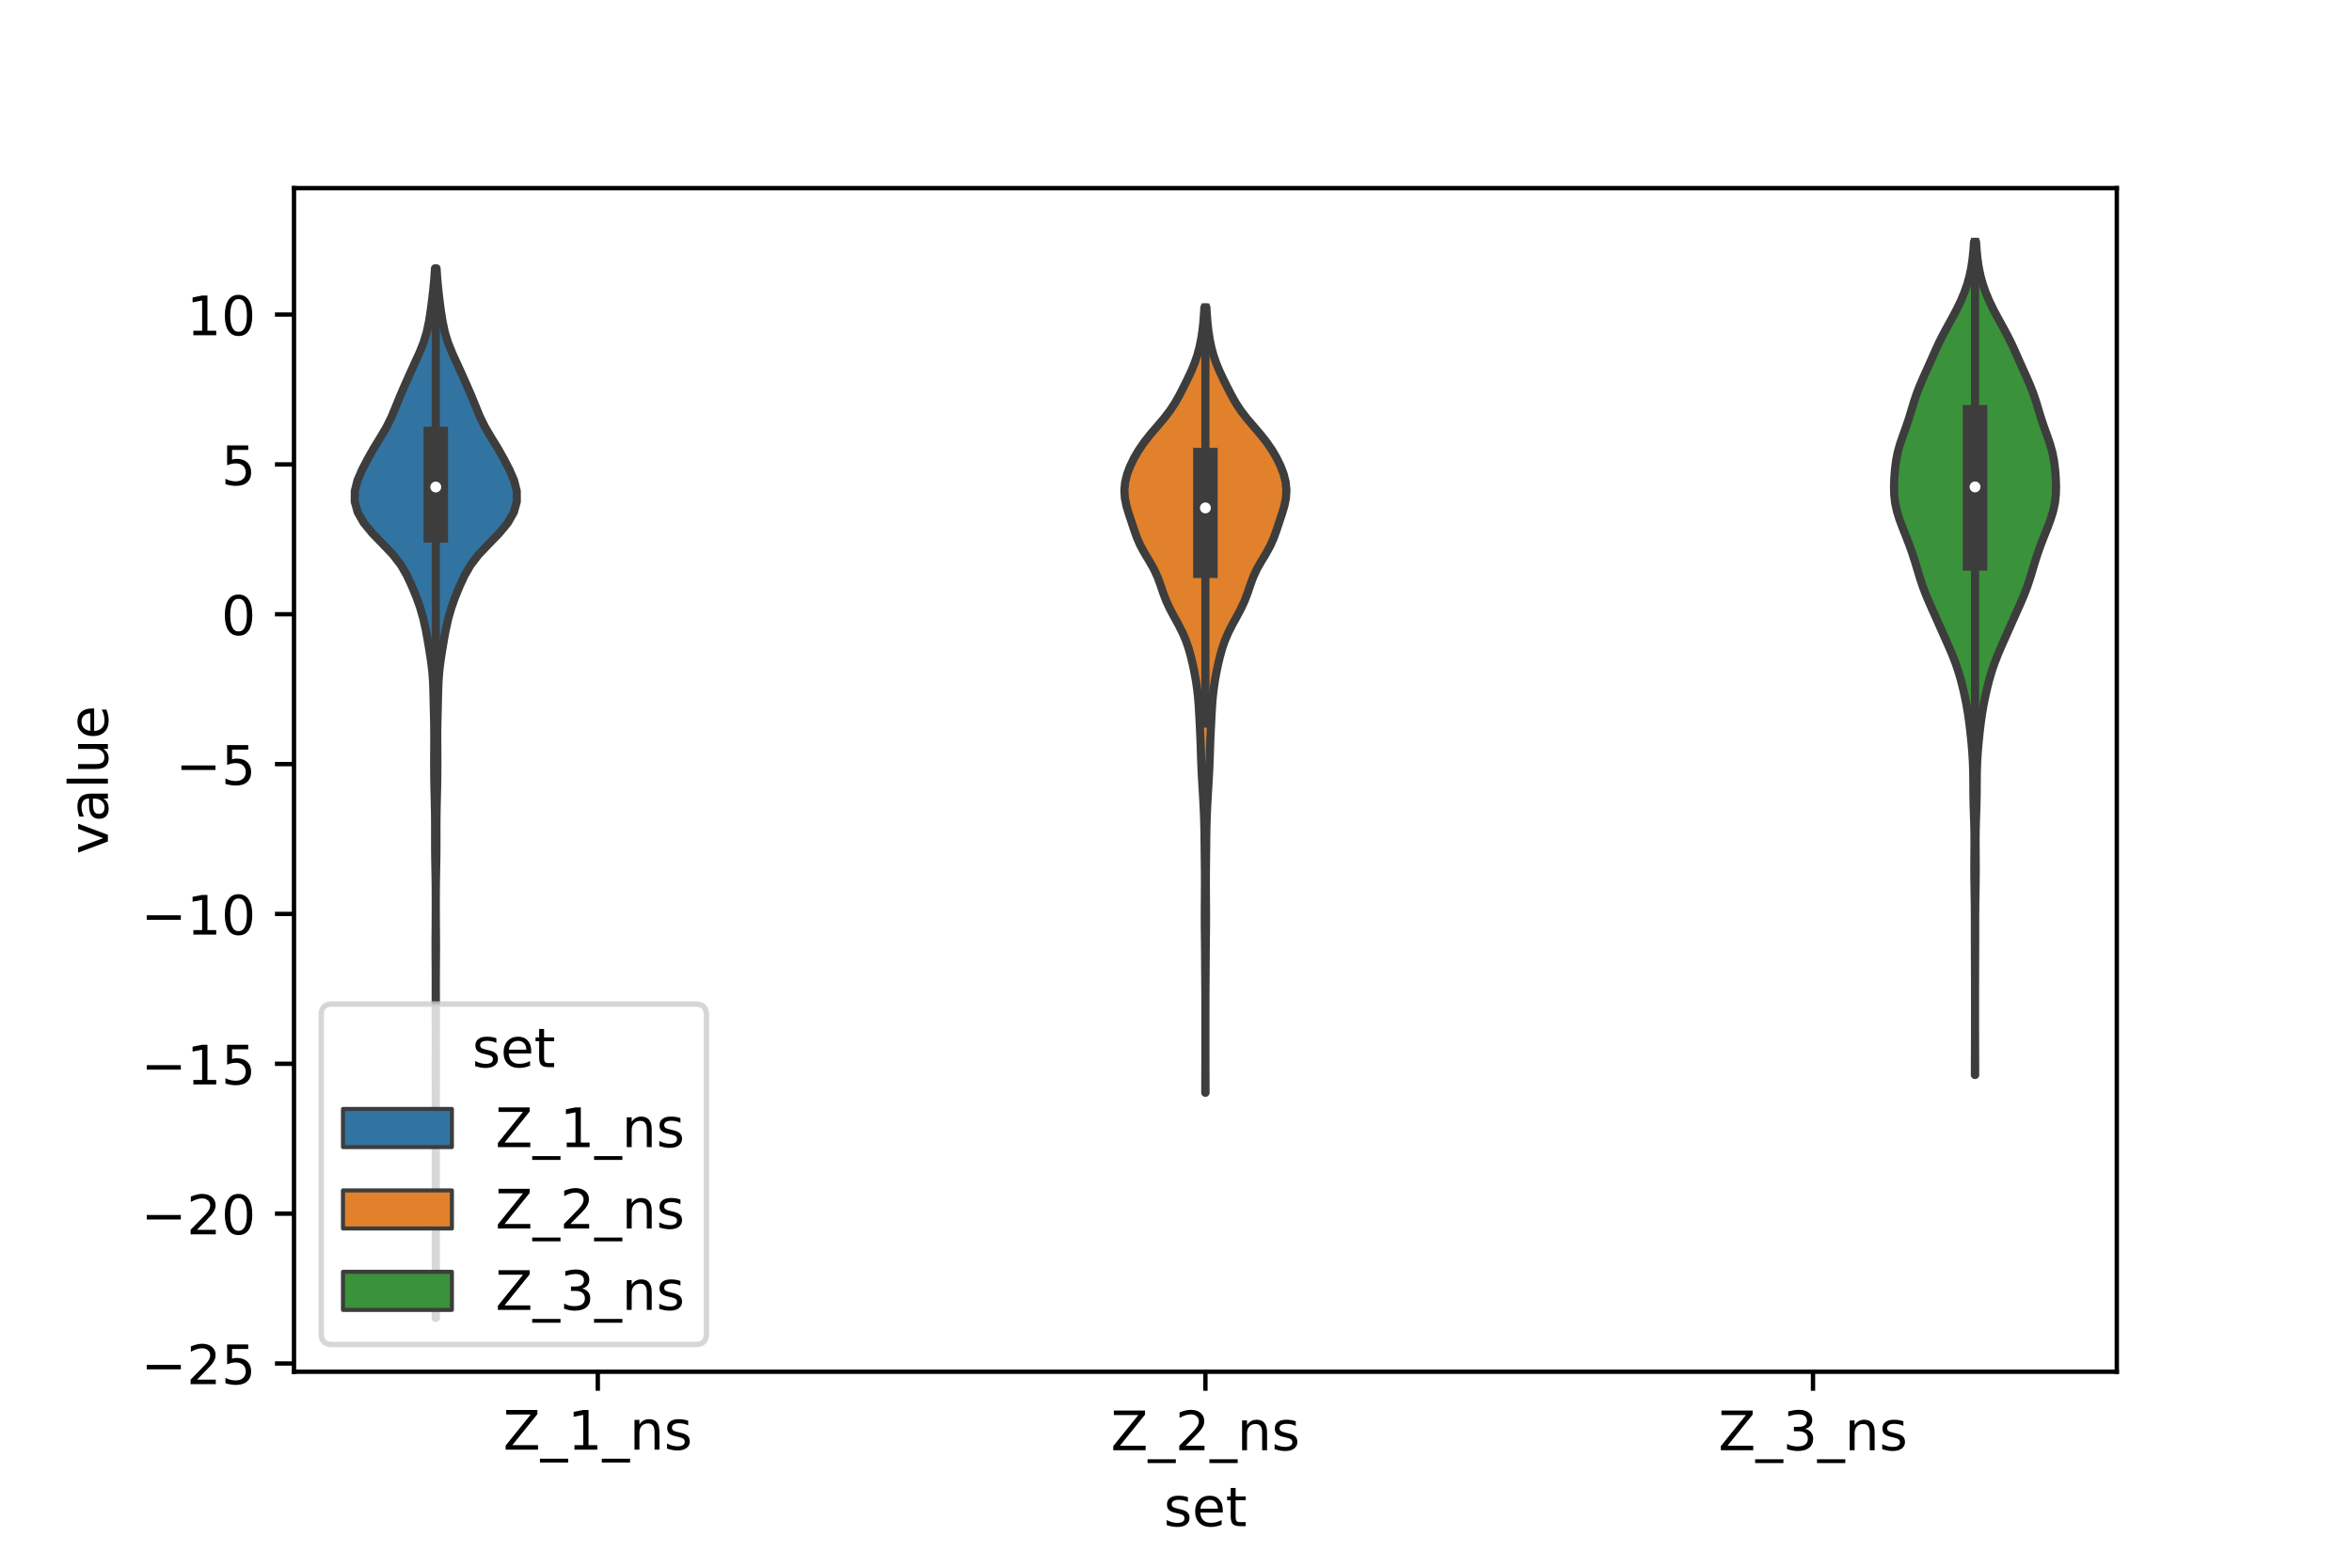 <?xml version="1.0" encoding="utf-8" standalone="no"?>
<!DOCTYPE svg PUBLIC "-//W3C//DTD SVG 1.1//EN"
  "http://www.w3.org/Graphics/SVG/1.1/DTD/svg11.dtd">
<!-- Created with matplotlib (https://matplotlib.org/) -->
<svg height="288pt" version="1.1" viewBox="0 0 432 288" width="432pt" xmlns="http://www.w3.org/2000/svg" xmlns:xlink="http://www.w3.org/1999/xlink">
 <defs>
  <style type="text/css">*{stroke-linecap:butt;stroke-linejoin:round;}</style>
 </defs>
 <g id="figure_1">
  <g id="patch_1">
   <path d="M 0 288 
L 432 288 
L 432 0 
L 0 0 
z
" style="fill:#ffffff;"/>
  </g>
  <g id="axes_1">
   <g id="patch_2">
    <path d="M 54 252 
L 388.8 252 
L 388.8 34.56 
L 54 34.56 
z
" style="fill:#ffffff;"/>
   </g>
   <g id="PolyCollection_1">
    <defs>
     <path d="M 80.06 -45.884 
L 80.02 -45.884 
L 80.024 -47.831 
L 80.031 -49.779 
L 80.037 -51.727 
L 80.039 -53.674 
L 80.04 -55.622 
L 80.04 -57.57 
L 80.04 -59.517 
L 80.04 -61.465 
L 80.04 -63.413 
L 80.04 -65.36 
L 80.04 -67.308 
L 80.04 -69.255 
L 80.04 -71.203 
L 80.04 -73.151 
L 80.04 -75.098 
L 80.04 -77.046 
L 80.04 -78.994 
L 80.04 -80.941 
L 80.04 -82.889 
L 80.039 -84.837 
L 80.035 -86.784 
L 80.028 -88.732 
L 80.021 -90.68 
L 80.02 -92.627 
L 80.025 -94.575 
L 80.03 -96.523 
L 80.028 -98.47 
L 80.022 -100.418 
L 80.02 -102.366 
L 80.025 -104.313 
L 80.031 -106.261 
L 80.032 -108.209 
L 80.023 -110.156 
L 80.008 -112.104 
L 80 -114.052 
L 80.006 -115.999 
L 80.022 -117.947 
L 80.033 -119.895 
L 80.037 -121.842 
L 80.034 -123.79 
L 80.019 -125.738 
L 79.988 -127.685 
L 79.95 -129.633 
L 79.924 -131.58 
L 79.918 -133.528 
L 79.921 -135.476 
L 79.915 -137.423 
L 79.89 -139.371 
L 79.844 -141.319 
L 79.795 -143.266 
L 79.761 -145.214 
L 79.748 -147.162 
L 79.749 -149.109 
L 79.763 -151.057 
L 79.771 -153.005 
L 79.75 -154.952 
L 79.704 -156.9 
L 79.655 -158.848 
L 79.611 -160.795 
L 79.544 -162.743 
L 79.401 -164.691 
L 79.161 -166.638 
L 78.86 -168.586 
L 78.534 -170.534 
L 78.171 -172.481 
L 77.73 -174.429 
L 77.172 -176.377 
L 76.477 -178.324 
L 75.678 -180.272 
L 74.781 -182.22 
L 73.668 -184.167 
L 72.166 -186.115 
L 70.314 -188.062 
L 68.416 -190.01 
L 66.808 -191.958 
L 65.697 -193.905 
L 65.16 -195.853 
L 65.171 -197.801 
L 65.661 -199.748 
L 66.506 -201.696 
L 67.518 -203.644 
L 68.615 -205.591 
L 69.807 -207.539 
L 70.967 -209.487 
L 71.93 -211.434 
L 72.73 -213.382 
L 73.522 -215.33 
L 74.368 -217.277 
L 75.236 -219.225 
L 76.123 -221.173 
L 77.012 -223.12 
L 77.8 -225.068 
L 78.391 -227.016 
L 78.8 -228.963 
L 79.104 -230.911 
L 79.36 -232.859 
L 79.582 -234.806 
L 79.766 -236.754 
L 79.9 -238.702 
L 80.18 -238.702 
L 80.18 -238.702 
L 80.314 -236.754 
L 80.498 -234.806 
L 80.72 -232.859 
L 80.976 -230.911 
L 81.28 -228.963 
L 81.689 -227.016 
L 82.28 -225.068 
L 83.068 -223.12 
L 83.957 -221.173 
L 84.844 -219.225 
L 85.712 -217.277 
L 86.558 -215.33 
L 87.35 -213.382 
L 88.15 -211.434 
L 89.113 -209.487 
L 90.273 -207.539 
L 91.465 -205.591 
L 92.562 -203.644 
L 93.574 -201.696 
L 94.419 -199.748 
L 94.909 -197.801 
L 94.92 -195.853 
L 94.383 -193.905 
L 93.272 -191.958 
L 91.664 -190.01 
L 89.766 -188.062 
L 87.914 -186.115 
L 86.412 -184.167 
L 85.299 -182.22 
L 84.402 -180.272 
L 83.603 -178.324 
L 82.908 -176.377 
L 82.35 -174.429 
L 81.909 -172.481 
L 81.546 -170.534 
L 81.22 -168.586 
L 80.919 -166.638 
L 80.679 -164.691 
L 80.535 -162.743 
L 80.469 -160.795 
L 80.425 -158.848 
L 80.376 -156.9 
L 80.33 -154.952 
L 80.309 -153.005 
L 80.317 -151.057 
L 80.331 -149.109 
L 80.332 -147.162 
L 80.319 -145.214 
L 80.285 -143.266 
L 80.236 -141.319 
L 80.19 -139.371 
L 80.165 -137.423 
L 80.159 -135.476 
L 80.162 -133.528 
L 80.156 -131.58 
L 80.13 -129.633 
L 80.092 -127.685 
L 80.061 -125.738 
L 80.046 -123.79 
L 80.043 -121.842 
L 80.047 -119.895 
L 80.058 -117.947 
L 80.074 -115.999 
L 80.08 -114.052 
L 80.072 -112.104 
L 80.057 -110.156 
L 80.048 -108.209 
L 80.049 -106.261 
L 80.055 -104.313 
L 80.06 -102.366 
L 80.058 -100.418 
L 80.052 -98.47 
L 80.05 -96.523 
L 80.055 -94.575 
L 80.06 -92.627 
L 80.059 -90.68 
L 80.052 -88.732 
L 80.045 -86.784 
L 80.041 -84.837 
L 80.04 -82.889 
L 80.04 -80.941 
L 80.04 -78.994 
L 80.04 -77.046 
L 80.04 -75.098 
L 80.04 -73.151 
L 80.04 -71.203 
L 80.04 -69.255 
L 80.04 -67.308 
L 80.04 -65.36 
L 80.04 -63.413 
L 80.04 -61.465 
L 80.04 -59.517 
L 80.04 -57.57 
L 80.04 -55.622 
L 80.041 -53.674 
L 80.043 -51.727 
L 80.049 -49.779 
L 80.056 -47.831 
L 80.06 -45.884 
z
" id="m02e32f5db6" style="stroke:#3d3d3d;stroke-width:1.5;"/>
    </defs>
    <g clip-path="url(#paaf33d2bca)">
     <use style="fill:#3274a1;stroke:#3d3d3d;stroke-width:1.5;" x="0" xlink:href="#m02e32f5db6" y="288"/>
    </g>
   </g>
   <g id="PolyCollection_2">
    <defs>
     <path d="M 221.422 -87.255 
L 221.378 -87.255 
L 221.38 -88.712 
L 221.386 -90.17 
L 221.391 -91.627 
L 221.396 -93.084 
L 221.398 -94.541 
L 221.399 -95.998 
L 221.4 -97.455 
L 221.4 -98.912 
L 221.4 -100.369 
L 221.399 -101.826 
L 221.397 -103.283 
L 221.394 -104.741 
L 221.387 -106.198 
L 221.377 -107.655 
L 221.366 -109.112 
L 221.356 -110.569 
L 221.348 -112.026 
L 221.339 -113.483 
L 221.326 -114.94 
L 221.31 -116.397 
L 221.295 -117.854 
L 221.287 -119.311 
L 221.289 -120.769 
L 221.298 -122.226 
L 221.309 -123.683 
L 221.317 -125.14 
L 221.318 -126.597 
L 221.31 -128.054 
L 221.294 -129.511 
L 221.276 -130.968 
L 221.259 -132.425 
L 221.244 -133.882 
L 221.225 -135.339 
L 221.194 -136.797 
L 221.144 -138.254 
L 221.079 -139.711 
L 221.003 -141.168 
L 220.92 -142.625 
L 220.833 -144.082 
L 220.748 -145.539 
L 220.675 -146.996 
L 220.618 -148.453 
L 220.573 -149.91 
L 220.525 -151.368 
L 220.464 -152.825 
L 220.393 -154.282 
L 220.32 -155.739 
L 220.245 -157.196 
L 220.154 -158.653 
L 220.032 -160.11 
L 219.863 -161.567 
L 219.645 -163.024 
L 219.38 -164.481 
L 219.077 -165.938 
L 218.732 -167.396 
L 218.326 -168.853 
L 217.826 -170.31 
L 217.203 -171.767 
L 216.465 -173.224 
L 215.664 -174.681 
L 214.886 -176.138 
L 214.207 -177.595 
L 213.65 -179.052 
L 213.161 -180.509 
L 212.629 -181.966 
L 211.956 -183.424 
L 211.13 -184.881 
L 210.251 -186.338 
L 209.455 -187.795 
L 208.816 -189.252 
L 208.298 -190.709 
L 207.814 -192.166 
L 207.329 -193.623 
L 206.894 -195.08 
L 206.602 -196.537 
L 206.52 -197.994 
L 206.667 -199.452 
L 207.029 -200.909 
L 207.58 -202.366 
L 208.288 -203.823 
L 209.138 -205.28 
L 210.137 -206.737 
L 211.286 -208.194 
L 212.534 -209.651 
L 213.775 -211.108 
L 214.898 -212.565 
L 215.853 -214.023 
L 216.67 -215.48 
L 217.417 -216.937 
L 218.137 -218.394 
L 218.819 -219.851 
L 219.424 -221.308 
L 219.924 -222.765 
L 220.316 -224.222 
L 220.616 -225.679 
L 220.842 -227.136 
L 221.007 -228.593 
L 221.126 -230.051 
L 221.215 -231.508 
L 221.585 -231.508 
L 221.585 -231.508 
L 221.674 -230.051 
L 221.793 -228.593 
L 221.958 -227.136 
L 222.184 -225.679 
L 222.484 -224.222 
L 222.876 -222.765 
L 223.376 -221.308 
L 223.981 -219.851 
L 224.663 -218.394 
L 225.383 -216.937 
L 226.13 -215.48 
L 226.947 -214.023 
L 227.902 -212.565 
L 229.025 -211.108 
L 230.266 -209.651 
L 231.514 -208.194 
L 232.663 -206.737 
L 233.662 -205.28 
L 234.512 -203.823 
L 235.22 -202.366 
L 235.771 -200.909 
L 236.133 -199.452 
L 236.28 -197.994 
L 236.198 -196.537 
L 235.906 -195.08 
L 235.471 -193.623 
L 234.986 -192.166 
L 234.502 -190.709 
L 233.984 -189.252 
L 233.345 -187.795 
L 232.549 -186.338 
L 231.67 -184.881 
L 230.844 -183.424 
L 230.171 -181.966 
L 229.639 -180.509 
L 229.15 -179.052 
L 228.593 -177.595 
L 227.914 -176.138 
L 227.136 -174.681 
L 226.335 -173.224 
L 225.597 -171.767 
L 224.974 -170.31 
L 224.474 -168.853 
L 224.068 -167.396 
L 223.723 -165.938 
L 223.42 -164.481 
L 223.155 -163.024 
L 222.937 -161.567 
L 222.768 -160.11 
L 222.646 -158.653 
L 222.555 -157.196 
L 222.48 -155.739 
L 222.407 -154.282 
L 222.336 -152.825 
L 222.275 -151.368 
L 222.227 -149.91 
L 222.182 -148.453 
L 222.125 -146.996 
L 222.052 -145.539 
L 221.967 -144.082 
L 221.88 -142.625 
L 221.797 -141.168 
L 221.721 -139.711 
L 221.656 -138.254 
L 221.606 -136.797 
L 221.575 -135.339 
L 221.556 -133.882 
L 221.541 -132.425 
L 221.524 -130.968 
L 221.506 -129.511 
L 221.49 -128.054 
L 221.482 -126.597 
L 221.483 -125.14 
L 221.491 -123.683 
L 221.502 -122.226 
L 221.511 -120.769 
L 221.513 -119.311 
L 221.505 -117.854 
L 221.49 -116.397 
L 221.474 -114.94 
L 221.461 -113.483 
L 221.452 -112.026 
L 221.444 -110.569 
L 221.434 -109.112 
L 221.423 -107.655 
L 221.413 -106.198 
L 221.406 -104.741 
L 221.403 -103.283 
L 221.401 -101.826 
L 221.4 -100.369 
L 221.4 -98.912 
L 221.4 -97.455 
L 221.401 -95.998 
L 221.402 -94.541 
L 221.404 -93.084 
L 221.409 -91.627 
L 221.414 -90.17 
L 221.42 -88.712 
L 221.422 -87.255 
z
" id="mabff1566d9" style="stroke:#3d3d3d;stroke-width:1.5;"/>
    </defs>
    <g clip-path="url(#paaf33d2bca)">
     <use style="fill:#e1812c;stroke:#3d3d3d;stroke-width:1.5;" x="0" xlink:href="#mabff1566d9" y="288"/>
    </g>
   </g>
   <g id="PolyCollection_3">
    <defs>
     <path d="M 362.785 -90.518 
L 362.735 -90.518 
L 362.737 -92.064 
L 362.742 -93.609 
L 362.749 -95.155 
L 362.754 -96.701 
L 362.757 -98.247 
L 362.759 -99.793 
L 362.76 -101.339 
L 362.76 -102.885 
L 362.76 -104.43 
L 362.759 -105.976 
L 362.757 -107.522 
L 362.754 -109.068 
L 362.749 -110.614 
L 362.742 -112.16 
L 362.737 -113.705 
L 362.734 -115.251 
L 362.733 -116.797 
L 362.734 -118.343 
L 362.73 -119.889 
L 362.719 -121.435 
L 362.7 -122.981 
L 362.675 -124.526 
L 362.652 -126.072 
L 362.637 -127.618 
L 362.635 -129.164 
L 362.645 -130.71 
L 362.657 -132.256 
L 362.66 -133.801 
L 362.645 -135.347 
L 362.608 -136.893 
L 362.557 -138.439 
L 362.507 -139.985 
L 362.472 -141.531 
L 362.455 -143.076 
L 362.447 -144.622 
L 362.428 -146.168 
L 362.38 -147.714 
L 362.296 -149.26 
L 362.177 -150.806 
L 362.032 -152.352 
L 361.867 -153.897 
L 361.677 -155.443 
L 361.454 -156.989 
L 361.189 -158.535 
L 360.88 -160.081 
L 360.53 -161.627 
L 360.134 -163.172 
L 359.679 -164.718 
L 359.15 -166.264 
L 358.546 -167.81 
L 357.883 -169.356 
L 357.195 -170.902 
L 356.507 -172.448 
L 355.822 -173.993 
L 355.131 -175.539 
L 354.441 -177.085 
L 353.782 -178.631 
L 353.188 -180.177 
L 352.669 -181.723 
L 352.2 -183.268 
L 351.738 -184.814 
L 351.241 -186.36 
L 350.69 -187.906 
L 350.09 -189.452 
L 349.474 -190.998 
L 348.896 -192.544 
L 348.417 -194.089 
L 348.085 -195.635 
L 347.913 -197.181 
L 347.88 -198.727 
L 347.94 -200.273 
L 348.063 -201.819 
L 348.258 -203.364 
L 348.56 -204.91 
L 348.994 -206.456 
L 349.527 -208.002 
L 350.086 -209.548 
L 350.606 -211.094 
L 351.077 -212.639 
L 351.543 -214.185 
L 352.063 -215.731 
L 352.668 -217.277 
L 353.342 -218.823 
L 354.041 -220.369 
L 354.73 -221.915 
L 355.413 -223.46 
L 356.127 -225.006 
L 356.903 -226.552 
L 357.739 -228.098 
L 358.593 -229.644 
L 359.414 -231.19 
L 360.159 -232.735 
L 360.806 -234.281 
L 361.344 -235.827 
L 361.768 -237.373 
L 362.085 -238.919 
L 362.311 -240.465 
L 362.467 -242.011 
L 362.575 -243.556 
L 362.945 -243.556 
L 362.945 -243.556 
L 363.053 -242.011 
L 363.209 -240.465 
L 363.435 -238.919 
L 363.752 -237.373 
L 364.176 -235.827 
L 364.714 -234.281 
L 365.361 -232.735 
L 366.106 -231.19 
L 366.927 -229.644 
L 367.781 -228.098 
L 368.617 -226.552 
L 369.393 -225.006 
L 370.107 -223.46 
L 370.79 -221.915 
L 371.479 -220.369 
L 372.178 -218.823 
L 372.852 -217.277 
L 373.457 -215.731 
L 373.977 -214.185 
L 374.443 -212.639 
L 374.914 -211.094 
L 375.434 -209.548 
L 375.993 -208.002 
L 376.526 -206.456 
L 376.96 -204.91 
L 377.262 -203.364 
L 377.457 -201.819 
L 377.58 -200.273 
L 377.64 -198.727 
L 377.607 -197.181 
L 377.435 -195.635 
L 377.103 -194.089 
L 376.624 -192.544 
L 376.046 -190.998 
L 375.43 -189.452 
L 374.83 -187.906 
L 374.279 -186.36 
L 373.782 -184.814 
L 373.32 -183.268 
L 372.851 -181.723 
L 372.332 -180.177 
L 371.738 -178.631 
L 371.079 -177.085 
L 370.389 -175.539 
L 369.698 -173.993 
L 369.013 -172.448 
L 368.325 -170.902 
L 367.637 -169.356 
L 366.974 -167.81 
L 366.37 -166.264 
L 365.841 -164.718 
L 365.386 -163.172 
L 364.99 -161.627 
L 364.64 -160.081 
L 364.331 -158.535 
L 364.066 -156.989 
L 363.843 -155.443 
L 363.653 -153.897 
L 363.488 -152.352 
L 363.343 -150.806 
L 363.224 -149.26 
L 363.14 -147.714 
L 363.092 -146.168 
L 363.073 -144.622 
L 363.065 -143.076 
L 363.048 -141.531 
L 363.013 -139.985 
L 362.963 -138.439 
L 362.912 -136.893 
L 362.875 -135.347 
L 362.86 -133.801 
L 362.863 -132.256 
L 362.875 -130.71 
L 362.885 -129.164 
L 362.883 -127.618 
L 362.868 -126.072 
L 362.845 -124.526 
L 362.82 -122.981 
L 362.801 -121.435 
L 362.79 -119.889 
L 362.786 -118.343 
L 362.787 -116.797 
L 362.786 -115.251 
L 362.783 -113.705 
L 362.778 -112.16 
L 362.771 -110.614 
L 362.766 -109.068 
L 362.763 -107.522 
L 362.761 -105.976 
L 362.76 -104.43 
L 362.76 -102.885 
L 362.76 -101.339 
L 362.761 -99.793 
L 362.763 -98.247 
L 362.766 -96.701 
L 362.771 -95.155 
L 362.778 -93.609 
L 362.783 -92.064 
L 362.785 -90.518 
z
" id="m61978e250a" style="stroke:#3d3d3d;stroke-width:1.5;"/>
    </defs>
    <g clip-path="url(#paaf33d2bca)">
     <use style="fill:#3a923a;stroke:#3d3d3d;stroke-width:1.5;" x="0" xlink:href="#m61978e250a" y="288"/>
    </g>
   </g>
   <g id="patch_3">
    <path clip-path="url(#paaf33d2bca)" d="M 109.8 112.844 
L 109.8 112.844 
L 109.8 112.844 
L 109.8 112.844 
z
" style="fill:#3274a1;stroke:#3d3d3d;stroke-linejoin:miter;stroke-width:0.75;"/>
   </g>
   <g id="patch_4">
    <path clip-path="url(#paaf33d2bca)" d="M 109.8 112.844 
L 109.8 112.844 
L 109.8 112.844 
L 109.8 112.844 
z
" style="fill:#e1812c;stroke:#3d3d3d;stroke-linejoin:miter;stroke-width:0.75;"/>
   </g>
   <g id="patch_5">
    <path clip-path="url(#paaf33d2bca)" d="M 109.8 112.844 
L 109.8 112.844 
L 109.8 112.844 
L 109.8 112.844 
z
" style="fill:#3a923a;stroke:#3d3d3d;stroke-linejoin:miter;stroke-width:0.75;"/>
   </g>
   <g id="matplotlib.axis_1">
    <g id="xtick_1">
     <g id="line2d_1">
      <defs>
       <path d="M 0 0 
L 0 3.5 
" id="me985c247ab" style="stroke:#000000;stroke-width:0.8;"/>
      </defs>
      <g>
       <use style="stroke:#000000;stroke-width:0.8;" x="109.8" xlink:href="#me985c247ab" y="252"/>
      </g>
     </g>
     <g id="text_1">
      <!-- Z_1_ns -->
      <g transform="translate(92.42 266.32)scale(0.1 -0.1)">
       <defs>
        <path d="M 5.609 72.906 
L 62.891 72.906 
L 62.891 65.375 
L 16.797 8.297 
L 64.016 8.297 
L 64.016 0 
L 4.5 0 
L 4.5 7.516 
L 50.594 64.594 
L 5.609 64.594 
z
" id="DejaVuSans-90"/>
        <path d="M 50.984 -16.609 
L 50.984 -23.578 
L -0.984 -23.578 
L -0.984 -16.609 
z
" id="DejaVuSans-95"/>
        <path d="M 12.406 8.297 
L 28.516 8.297 
L 28.516 63.922 
L 10.984 60.406 
L 10.984 69.391 
L 28.422 72.906 
L 38.281 72.906 
L 38.281 8.297 
L 54.391 8.297 
L 54.391 0 
L 12.406 0 
z
" id="DejaVuSans-49"/>
        <path d="M 54.891 33.016 
L 54.891 0 
L 45.906 0 
L 45.906 32.719 
Q 45.906 40.484 42.875 44.328 
Q 39.844 48.188 33.797 48.188 
Q 26.516 48.188 22.312 43.547 
Q 18.109 38.922 18.109 30.906 
L 18.109 0 
L 9.078 0 
L 9.078 54.688 
L 18.109 54.688 
L 18.109 46.188 
Q 21.344 51.125 25.703 53.562 
Q 30.078 56 35.797 56 
Q 45.219 56 50.047 50.172 
Q 54.891 44.344 54.891 33.016 
z
" id="DejaVuSans-110"/>
        <path d="M 44.281 53.078 
L 44.281 44.578 
Q 40.484 46.531 36.375 47.5 
Q 32.281 48.484 27.875 48.484 
Q 21.188 48.484 17.844 46.438 
Q 14.5 44.391 14.5 40.281 
Q 14.5 37.156 16.891 35.375 
Q 19.281 33.594 26.516 31.984 
L 29.594 31.297 
Q 39.156 29.25 43.188 25.516 
Q 47.219 21.781 47.219 15.094 
Q 47.219 7.469 41.188 3.016 
Q 35.156 -1.422 24.609 -1.422 
Q 20.219 -1.422 15.453 -0.562 
Q 10.688 0.297 5.422 2 
L 5.422 11.281 
Q 10.406 8.688 15.234 7.391 
Q 20.062 6.109 24.812 6.109 
Q 31.156 6.109 34.562 8.281 
Q 37.984 10.453 37.984 14.406 
Q 37.984 18.062 35.516 20.016 
Q 33.062 21.969 24.703 23.781 
L 21.578 24.516 
Q 13.234 26.266 9.516 29.906 
Q 5.812 33.547 5.812 39.891 
Q 5.812 47.609 11.281 51.797 
Q 16.75 56 26.812 56 
Q 31.781 56 36.172 55.266 
Q 40.578 54.547 44.281 53.078 
z
" id="DejaVuSans-115"/>
       </defs>
       <use xlink:href="#DejaVuSans-90"/>
       <use x="68.506" xlink:href="#DejaVuSans-95"/>
       <use x="118.506" xlink:href="#DejaVuSans-49"/>
       <use x="182.129" xlink:href="#DejaVuSans-95"/>
       <use x="232.129" xlink:href="#DejaVuSans-110"/>
       <use x="295.508" xlink:href="#DejaVuSans-115"/>
      </g>
     </g>
    </g>
    <g id="xtick_2">
     <g id="line2d_2">
      <g>
       <use style="stroke:#000000;stroke-width:0.8;" x="221.4" xlink:href="#me985c247ab" y="252"/>
      </g>
     </g>
     <g id="text_2">
      <!-- Z_2_ns -->
      <g transform="translate(204.02 266.422)scale(0.1 -0.1)">
       <defs>
        <path d="M 19.188 8.297 
L 53.609 8.297 
L 53.609 0 
L 7.328 0 
L 7.328 8.297 
Q 12.938 14.109 22.625 23.891 
Q 32.328 33.688 34.812 36.531 
Q 39.547 41.844 41.422 45.531 
Q 43.312 49.219 43.312 52.781 
Q 43.312 58.594 39.234 62.25 
Q 35.156 65.922 28.609 65.922 
Q 23.969 65.922 18.812 64.312 
Q 13.672 62.703 7.812 59.422 
L 7.812 69.391 
Q 13.766 71.781 18.938 73 
Q 24.125 74.219 28.422 74.219 
Q 39.75 74.219 46.484 68.547 
Q 53.219 62.891 53.219 53.422 
Q 53.219 48.922 51.531 44.891 
Q 49.859 40.875 45.406 35.406 
Q 44.188 33.984 37.641 27.219 
Q 31.109 20.453 19.188 8.297 
z
" id="DejaVuSans-50"/>
       </defs>
       <use xlink:href="#DejaVuSans-90"/>
       <use x="68.506" xlink:href="#DejaVuSans-95"/>
       <use x="118.506" xlink:href="#DejaVuSans-50"/>
       <use x="182.129" xlink:href="#DejaVuSans-95"/>
       <use x="232.129" xlink:href="#DejaVuSans-110"/>
       <use x="295.508" xlink:href="#DejaVuSans-115"/>
      </g>
     </g>
    </g>
    <g id="xtick_3">
     <g id="line2d_3">
      <g>
       <use style="stroke:#000000;stroke-width:0.8;" x="333" xlink:href="#me985c247ab" y="252"/>
      </g>
     </g>
     <g id="text_3">
      <!-- Z_3_ns -->
      <g transform="translate(315.62 266.422)scale(0.1 -0.1)">
       <defs>
        <path d="M 40.578 39.312 
Q 47.656 37.797 51.625 33 
Q 55.609 28.219 55.609 21.188 
Q 55.609 10.406 48.188 4.484 
Q 40.766 -1.422 27.094 -1.422 
Q 22.516 -1.422 17.656 -0.516 
Q 12.797 0.391 7.625 2.203 
L 7.625 11.719 
Q 11.719 9.328 16.594 8.109 
Q 21.484 6.891 26.812 6.891 
Q 36.078 6.891 40.938 10.547 
Q 45.797 14.203 45.797 21.188 
Q 45.797 27.641 41.281 31.266 
Q 36.766 34.906 28.719 34.906 
L 20.219 34.906 
L 20.219 43.016 
L 29.109 43.016 
Q 36.375 43.016 40.234 45.922 
Q 44.094 48.828 44.094 54.297 
Q 44.094 59.906 40.109 62.906 
Q 36.141 65.922 28.719 65.922 
Q 24.656 65.922 20.016 65.031 
Q 15.375 64.156 9.812 62.312 
L 9.812 71.094 
Q 15.438 72.656 20.344 73.438 
Q 25.25 74.219 29.594 74.219 
Q 40.828 74.219 47.359 69.109 
Q 53.906 64.016 53.906 55.328 
Q 53.906 49.266 50.438 45.094 
Q 46.969 40.922 40.578 39.312 
z
" id="DejaVuSans-51"/>
       </defs>
       <use xlink:href="#DejaVuSans-90"/>
       <use x="68.506" xlink:href="#DejaVuSans-95"/>
       <use x="118.506" xlink:href="#DejaVuSans-51"/>
       <use x="182.129" xlink:href="#DejaVuSans-95"/>
       <use x="232.129" xlink:href="#DejaVuSans-110"/>
       <use x="295.508" xlink:href="#DejaVuSans-115"/>
      </g>
     </g>
    </g>
    <g id="text_4">
     <!-- set -->
     <g transform="translate(213.759 280.378)scale(0.1 -0.1)">
      <defs>
       <path d="M 56.203 29.594 
L 56.203 25.203 
L 14.891 25.203 
Q 15.484 15.922 20.484 11.062 
Q 25.484 6.203 34.422 6.203 
Q 39.594 6.203 44.453 7.469 
Q 49.312 8.734 54.109 11.281 
L 54.109 2.781 
Q 49.266 0.734 44.188 -0.344 
Q 39.109 -1.422 33.891 -1.422 
Q 20.797 -1.422 13.156 6.188 
Q 5.516 13.812 5.516 26.812 
Q 5.516 40.234 12.766 48.109 
Q 20.016 56 32.328 56 
Q 43.359 56 49.781 48.891 
Q 56.203 41.797 56.203 29.594 
z
M 47.219 32.234 
Q 47.125 39.594 43.094 43.984 
Q 39.062 48.391 32.422 48.391 
Q 24.906 48.391 20.391 44.141 
Q 15.875 39.891 15.188 32.172 
z
" id="DejaVuSans-101"/>
       <path d="M 18.312 70.219 
L 18.312 54.688 
L 36.812 54.688 
L 36.812 47.703 
L 18.312 47.703 
L 18.312 18.016 
Q 18.312 11.328 20.141 9.422 
Q 21.969 7.516 27.594 7.516 
L 36.812 7.516 
L 36.812 0 
L 27.594 0 
Q 17.188 0 13.234 3.875 
Q 9.281 7.766 9.281 18.016 
L 9.281 47.703 
L 2.688 47.703 
L 2.688 54.688 
L 9.281 54.688 
L 9.281 70.219 
z
" id="DejaVuSans-116"/>
      </defs>
      <use xlink:href="#DejaVuSans-115"/>
      <use x="52.1" xlink:href="#DejaVuSans-101"/>
      <use x="113.623" xlink:href="#DejaVuSans-116"/>
     </g>
    </g>
   </g>
   <g id="matplotlib.axis_2">
    <g id="ytick_1">
     <g id="line2d_4">
      <defs>
       <path d="M 0 0 
L -3.5 0 
" id="mc7d055660f" style="stroke:#000000;stroke-width:0.8;"/>
      </defs>
      <g>
       <use style="stroke:#000000;stroke-width:0.8;" x="54" xlink:href="#mc7d055660f" y="250.484"/>
      </g>
     </g>
     <g id="text_5">
      <!-- −25 -->
      <g transform="translate(25.895 254.283)scale(0.1 -0.1)">
       <defs>
        <path d="M 10.594 35.5 
L 73.188 35.5 
L 73.188 27.203 
L 10.594 27.203 
z
" id="DejaVuSans-8722"/>
        <path d="M 10.797 72.906 
L 49.516 72.906 
L 49.516 64.594 
L 19.828 64.594 
L 19.828 46.734 
Q 21.969 47.469 24.109 47.828 
Q 26.266 48.188 28.422 48.188 
Q 40.625 48.188 47.75 41.5 
Q 54.891 34.812 54.891 23.391 
Q 54.891 11.625 47.562 5.094 
Q 40.234 -1.422 26.906 -1.422 
Q 22.312 -1.422 17.547 -0.641 
Q 12.797 0.141 7.719 1.703 
L 7.719 11.625 
Q 12.109 9.234 16.797 8.062 
Q 21.484 6.891 26.703 6.891 
Q 35.156 6.891 40.078 11.328 
Q 45.016 15.766 45.016 23.391 
Q 45.016 31 40.078 35.438 
Q 35.156 39.891 26.703 39.891 
Q 22.75 39.891 18.812 39.016 
Q 14.891 38.141 10.797 36.281 
z
" id="DejaVuSans-53"/>
       </defs>
       <use xlink:href="#DejaVuSans-8722"/>
       <use x="83.789" xlink:href="#DejaVuSans-50"/>
       <use x="147.412" xlink:href="#DejaVuSans-53"/>
      </g>
     </g>
    </g>
    <g id="ytick_2">
     <g id="line2d_5">
      <g>
       <use style="stroke:#000000;stroke-width:0.8;" x="54" xlink:href="#mc7d055660f" y="222.956"/>
      </g>
     </g>
     <g id="text_6">
      <!-- −20 -->
      <g transform="translate(25.895 226.755)scale(0.1 -0.1)">
       <defs>
        <path d="M 31.781 66.406 
Q 24.172 66.406 20.328 58.906 
Q 16.5 51.422 16.5 36.375 
Q 16.5 21.391 20.328 13.891 
Q 24.172 6.391 31.781 6.391 
Q 39.453 6.391 43.281 13.891 
Q 47.125 21.391 47.125 36.375 
Q 47.125 51.422 43.281 58.906 
Q 39.453 66.406 31.781 66.406 
z
M 31.781 74.219 
Q 44.047 74.219 50.516 64.516 
Q 56.984 54.828 56.984 36.375 
Q 56.984 17.969 50.516 8.266 
Q 44.047 -1.422 31.781 -1.422 
Q 19.531 -1.422 13.062 8.266 
Q 6.594 17.969 6.594 36.375 
Q 6.594 54.828 13.062 64.516 
Q 19.531 74.219 31.781 74.219 
z
" id="DejaVuSans-48"/>
       </defs>
       <use xlink:href="#DejaVuSans-8722"/>
       <use x="83.789" xlink:href="#DejaVuSans-50"/>
       <use x="147.412" xlink:href="#DejaVuSans-48"/>
      </g>
     </g>
    </g>
    <g id="ytick_3">
     <g id="line2d_6">
      <g>
       <use style="stroke:#000000;stroke-width:0.8;" x="54" xlink:href="#mc7d055660f" y="195.428"/>
      </g>
     </g>
     <g id="text_7">
      <!-- −15 -->
      <g transform="translate(25.895 199.227)scale(0.1 -0.1)">
       <use xlink:href="#DejaVuSans-8722"/>
       <use x="83.789" xlink:href="#DejaVuSans-49"/>
       <use x="147.412" xlink:href="#DejaVuSans-53"/>
      </g>
     </g>
    </g>
    <g id="ytick_4">
     <g id="line2d_7">
      <g>
       <use style="stroke:#000000;stroke-width:0.8;" x="54" xlink:href="#mc7d055660f" y="167.9"/>
      </g>
     </g>
     <g id="text_8">
      <!-- −10 -->
      <g transform="translate(25.895 171.699)scale(0.1 -0.1)">
       <use xlink:href="#DejaVuSans-8722"/>
       <use x="83.789" xlink:href="#DejaVuSans-49"/>
       <use x="147.412" xlink:href="#DejaVuSans-48"/>
      </g>
     </g>
    </g>
    <g id="ytick_5">
     <g id="line2d_8">
      <g>
       <use style="stroke:#000000;stroke-width:0.8;" x="54" xlink:href="#mc7d055660f" y="140.372"/>
      </g>
     </g>
     <g id="text_9">
      <!-- −5 -->
      <g transform="translate(32.258 144.171)scale(0.1 -0.1)">
       <use xlink:href="#DejaVuSans-8722"/>
       <use x="83.789" xlink:href="#DejaVuSans-53"/>
      </g>
     </g>
    </g>
    <g id="ytick_6">
     <g id="line2d_9">
      <g>
       <use style="stroke:#000000;stroke-width:0.8;" x="54" xlink:href="#mc7d055660f" y="112.844"/>
      </g>
     </g>
     <g id="text_10">
      <!-- 0 -->
      <g transform="translate(40.638 116.644)scale(0.1 -0.1)">
       <use xlink:href="#DejaVuSans-48"/>
      </g>
     </g>
    </g>
    <g id="ytick_7">
     <g id="line2d_10">
      <g>
       <use style="stroke:#000000;stroke-width:0.8;" x="54" xlink:href="#mc7d055660f" y="85.317"/>
      </g>
     </g>
     <g id="text_11">
      <!-- 5 -->
      <g transform="translate(40.638 89.116)scale(0.1 -0.1)">
       <use xlink:href="#DejaVuSans-53"/>
      </g>
     </g>
    </g>
    <g id="ytick_8">
     <g id="line2d_11">
      <g>
       <use style="stroke:#000000;stroke-width:0.8;" x="54" xlink:href="#mc7d055660f" y="57.789"/>
      </g>
     </g>
     <g id="text_12">
      <!-- 10 -->
      <g transform="translate(34.275 61.588)scale(0.1 -0.1)">
       <use xlink:href="#DejaVuSans-49"/>
       <use x="63.623" xlink:href="#DejaVuSans-48"/>
      </g>
     </g>
    </g>
    <g id="text_13">
     <!-- value -->
     <g transform="translate(19.816 156.938)rotate(-90)scale(0.1 -0.1)">
      <defs>
       <path d="M 2.984 54.688 
L 12.5 54.688 
L 29.594 8.797 
L 46.688 54.688 
L 56.203 54.688 
L 35.688 0 
L 23.484 0 
z
" id="DejaVuSans-118"/>
       <path d="M 34.281 27.484 
Q 23.391 27.484 19.188 25 
Q 14.984 22.516 14.984 16.5 
Q 14.984 11.719 18.141 8.906 
Q 21.297 6.109 26.703 6.109 
Q 34.188 6.109 38.703 11.406 
Q 43.219 16.703 43.219 25.484 
L 43.219 27.484 
z
M 52.203 31.203 
L 52.203 0 
L 43.219 0 
L 43.219 8.297 
Q 40.141 3.328 35.547 0.953 
Q 30.953 -1.422 24.312 -1.422 
Q 15.922 -1.422 10.953 3.297 
Q 6 8.016 6 15.922 
Q 6 25.141 12.172 29.828 
Q 18.359 34.516 30.609 34.516 
L 43.219 34.516 
L 43.219 35.406 
Q 43.219 41.609 39.141 45 
Q 35.062 48.391 27.688 48.391 
Q 23 48.391 18.547 47.266 
Q 14.109 46.141 10.016 43.891 
L 10.016 52.203 
Q 14.938 54.109 19.578 55.047 
Q 24.219 56 28.609 56 
Q 40.484 56 46.344 49.844 
Q 52.203 43.703 52.203 31.203 
z
" id="DejaVuSans-97"/>
       <path d="M 9.422 75.984 
L 18.406 75.984 
L 18.406 0 
L 9.422 0 
z
" id="DejaVuSans-108"/>
       <path d="M 8.5 21.578 
L 8.5 54.688 
L 17.484 54.688 
L 17.484 21.922 
Q 17.484 14.156 20.5 10.266 
Q 23.531 6.391 29.594 6.391 
Q 36.859 6.391 41.078 11.031 
Q 45.312 15.672 45.312 23.688 
L 45.312 54.688 
L 54.297 54.688 
L 54.297 0 
L 45.312 0 
L 45.312 8.406 
Q 42.047 3.422 37.719 1 
Q 33.406 -1.422 27.688 -1.422 
Q 18.266 -1.422 13.375 4.438 
Q 8.5 10.297 8.5 21.578 
z
M 31.109 56 
z
" id="DejaVuSans-117"/>
      </defs>
      <use xlink:href="#DejaVuSans-118"/>
      <use x="59.18" xlink:href="#DejaVuSans-97"/>
      <use x="120.459" xlink:href="#DejaVuSans-108"/>
      <use x="148.242" xlink:href="#DejaVuSans-117"/>
      <use x="211.621" xlink:href="#DejaVuSans-101"/>
     </g>
    </g>
   </g>
   <g id="line2d_12">
    <path clip-path="url(#paaf33d2bca)" d="M 80.04 122.328 
L 80.04 55.435 
" style="fill:none;stroke:#3d3d3d;stroke-linecap:square;stroke-width:1.5;"/>
   </g>
   <g id="line2d_13">
    <path clip-path="url(#paaf33d2bca)" d="M 80.04 97.445 
L 80.04 80.641 
" style="fill:none;stroke:#3d3d3d;stroke-linecap:square;stroke-width:4.5;"/>
   </g>
   <g id="line2d_14">
    <path clip-path="url(#paaf33d2bca)" d="M 221.4 132.931 
L 221.4 56.492 
" style="fill:none;stroke:#3d3d3d;stroke-linecap:square;stroke-width:1.5;"/>
   </g>
   <g id="line2d_15">
    <path clip-path="url(#paaf33d2bca)" d="M 221.4 103.939 
L 221.4 84.523 
" style="fill:none;stroke:#3d3d3d;stroke-linecap:square;stroke-width:4.5;"/>
   </g>
   <g id="line2d_16">
    <path clip-path="url(#paaf33d2bca)" d="M 362.76 138.543 
L 362.76 44.444 
" style="fill:none;stroke:#3d3d3d;stroke-linecap:square;stroke-width:1.5;"/>
   </g>
   <g id="line2d_17">
    <path clip-path="url(#paaf33d2bca)" d="M 362.76 102.587 
L 362.76 76.665 
" style="fill:none;stroke:#3d3d3d;stroke-linecap:square;stroke-width:4.5;"/>
   </g>
   <g id="patch_6">
    <path d="M 54 252 
L 54 34.56 
" style="fill:none;stroke:#000000;stroke-linecap:square;stroke-linejoin:miter;stroke-width:0.8;"/>
   </g>
   <g id="patch_7">
    <path d="M 388.8 252 
L 388.8 34.56 
" style="fill:none;stroke:#000000;stroke-linecap:square;stroke-linejoin:miter;stroke-width:0.8;"/>
   </g>
   <g id="patch_8">
    <path d="M 54 252 
L 388.8 252 
" style="fill:none;stroke:#000000;stroke-linecap:square;stroke-linejoin:miter;stroke-width:0.8;"/>
   </g>
   <g id="patch_9">
    <path d="M 54 34.56 
L 388.8 34.56 
" style="fill:none;stroke:#000000;stroke-linecap:square;stroke-linejoin:miter;stroke-width:0.8;"/>
   </g>
   <g id="PathCollection_1">
    <defs>
     <path d="M 0 1.5 
C 0.398 1.5 0.779 1.342 1.061 1.061 
C 1.342 0.779 1.5 0.398 1.5 0 
C 1.5 -0.398 1.342 -0.779 1.061 -1.061 
C 0.779 -1.342 0.398 -1.5 0 -1.5 
C -0.398 -1.5 -0.779 -1.342 -1.061 -1.061 
C -1.342 -0.779 -1.5 -0.398 -1.5 0 
C -1.5 0.398 -1.342 0.779 -1.061 1.061 
C -0.779 1.342 -0.398 1.5 0 1.5 
z
" id="m0fe4e44873" style="stroke:#3d3d3d;"/>
    </defs>
    <g clip-path="url(#paaf33d2bca)">
     <use style="fill:#ffffff;stroke:#3d3d3d;" x="80.04" xlink:href="#m0fe4e44873" y="89.471"/>
    </g>
   </g>
   <g id="PathCollection_2">
    <g clip-path="url(#paaf33d2bca)">
     <use style="fill:#ffffff;stroke:#3d3d3d;" x="221.4" xlink:href="#m0fe4e44873" y="93.308"/>
    </g>
   </g>
   <g id="PathCollection_3">
    <g clip-path="url(#paaf33d2bca)">
     <use style="fill:#ffffff;stroke:#3d3d3d;" x="362.76" xlink:href="#m0fe4e44873" y="89.45"/>
    </g>
   </g>
   <g id="legend_1">
    <g id="patch_10">
     <path d="M 61 247 
L 127.759 247 
Q 129.759 247 129.759 245 
L 129.759 186.453 
Q 129.759 184.453 127.759 184.453 
L 61 184.453 
Q 59 184.453 59 186.453 
L 59 245 
Q 59 247 61 247 
z
" style="fill:#ffffff;opacity:0.8;stroke:#cccccc;stroke-linejoin:miter;"/>
    </g>
    <g id="text_14">
     <!-- set -->
     <g transform="translate(86.738 196.052)scale(0.1 -0.1)">
      <use xlink:href="#DejaVuSans-115"/>
      <use x="52.1" xlink:href="#DejaVuSans-101"/>
      <use x="113.623" xlink:href="#DejaVuSans-116"/>
     </g>
    </g>
    <g id="patch_11">
     <path d="M 63 210.73 
L 83 210.73 
L 83 203.73 
L 63 203.73 
z
" style="fill:#3274a1;stroke:#3d3d3d;stroke-linejoin:miter;stroke-width:0.75;"/>
    </g>
    <g id="text_15">
     <!-- Z_1_ns -->
     <g transform="translate(91 210.73)scale(0.1 -0.1)">
      <use xlink:href="#DejaVuSans-90"/>
      <use x="68.506" xlink:href="#DejaVuSans-95"/>
      <use x="118.506" xlink:href="#DejaVuSans-49"/>
      <use x="182.129" xlink:href="#DejaVuSans-95"/>
      <use x="232.129" xlink:href="#DejaVuSans-110"/>
      <use x="295.508" xlink:href="#DejaVuSans-115"/>
     </g>
    </g>
    <g id="patch_12">
     <path d="M 63 225.686 
L 83 225.686 
L 83 218.686 
L 63 218.686 
z
" style="fill:#e1812c;stroke:#3d3d3d;stroke-linejoin:miter;stroke-width:0.75;"/>
    </g>
    <g id="text_16">
     <!-- Z_2_ns -->
     <g transform="translate(91 225.686)scale(0.1 -0.1)">
      <use xlink:href="#DejaVuSans-90"/>
      <use x="68.506" xlink:href="#DejaVuSans-95"/>
      <use x="118.506" xlink:href="#DejaVuSans-50"/>
      <use x="182.129" xlink:href="#DejaVuSans-95"/>
      <use x="232.129" xlink:href="#DejaVuSans-110"/>
      <use x="295.508" xlink:href="#DejaVuSans-115"/>
     </g>
    </g>
    <g id="patch_13">
     <path d="M 63 240.642 
L 83 240.642 
L 83 233.642 
L 63 233.642 
z
" style="fill:#3a923a;stroke:#3d3d3d;stroke-linejoin:miter;stroke-width:0.75;"/>
    </g>
    <g id="text_17">
     <!-- Z_3_ns -->
     <g transform="translate(91 240.642)scale(0.1 -0.1)">
      <use xlink:href="#DejaVuSans-90"/>
      <use x="68.506" xlink:href="#DejaVuSans-95"/>
      <use x="118.506" xlink:href="#DejaVuSans-51"/>
      <use x="182.129" xlink:href="#DejaVuSans-95"/>
      <use x="232.129" xlink:href="#DejaVuSans-110"/>
      <use x="295.508" xlink:href="#DejaVuSans-115"/>
     </g>
    </g>
   </g>
  </g>
 </g>
 <defs>
  <clipPath id="paaf33d2bca">
   <rect height="217.44" width="334.8" x="54" y="34.56"/>
  </clipPath>
 </defs>
</svg>
